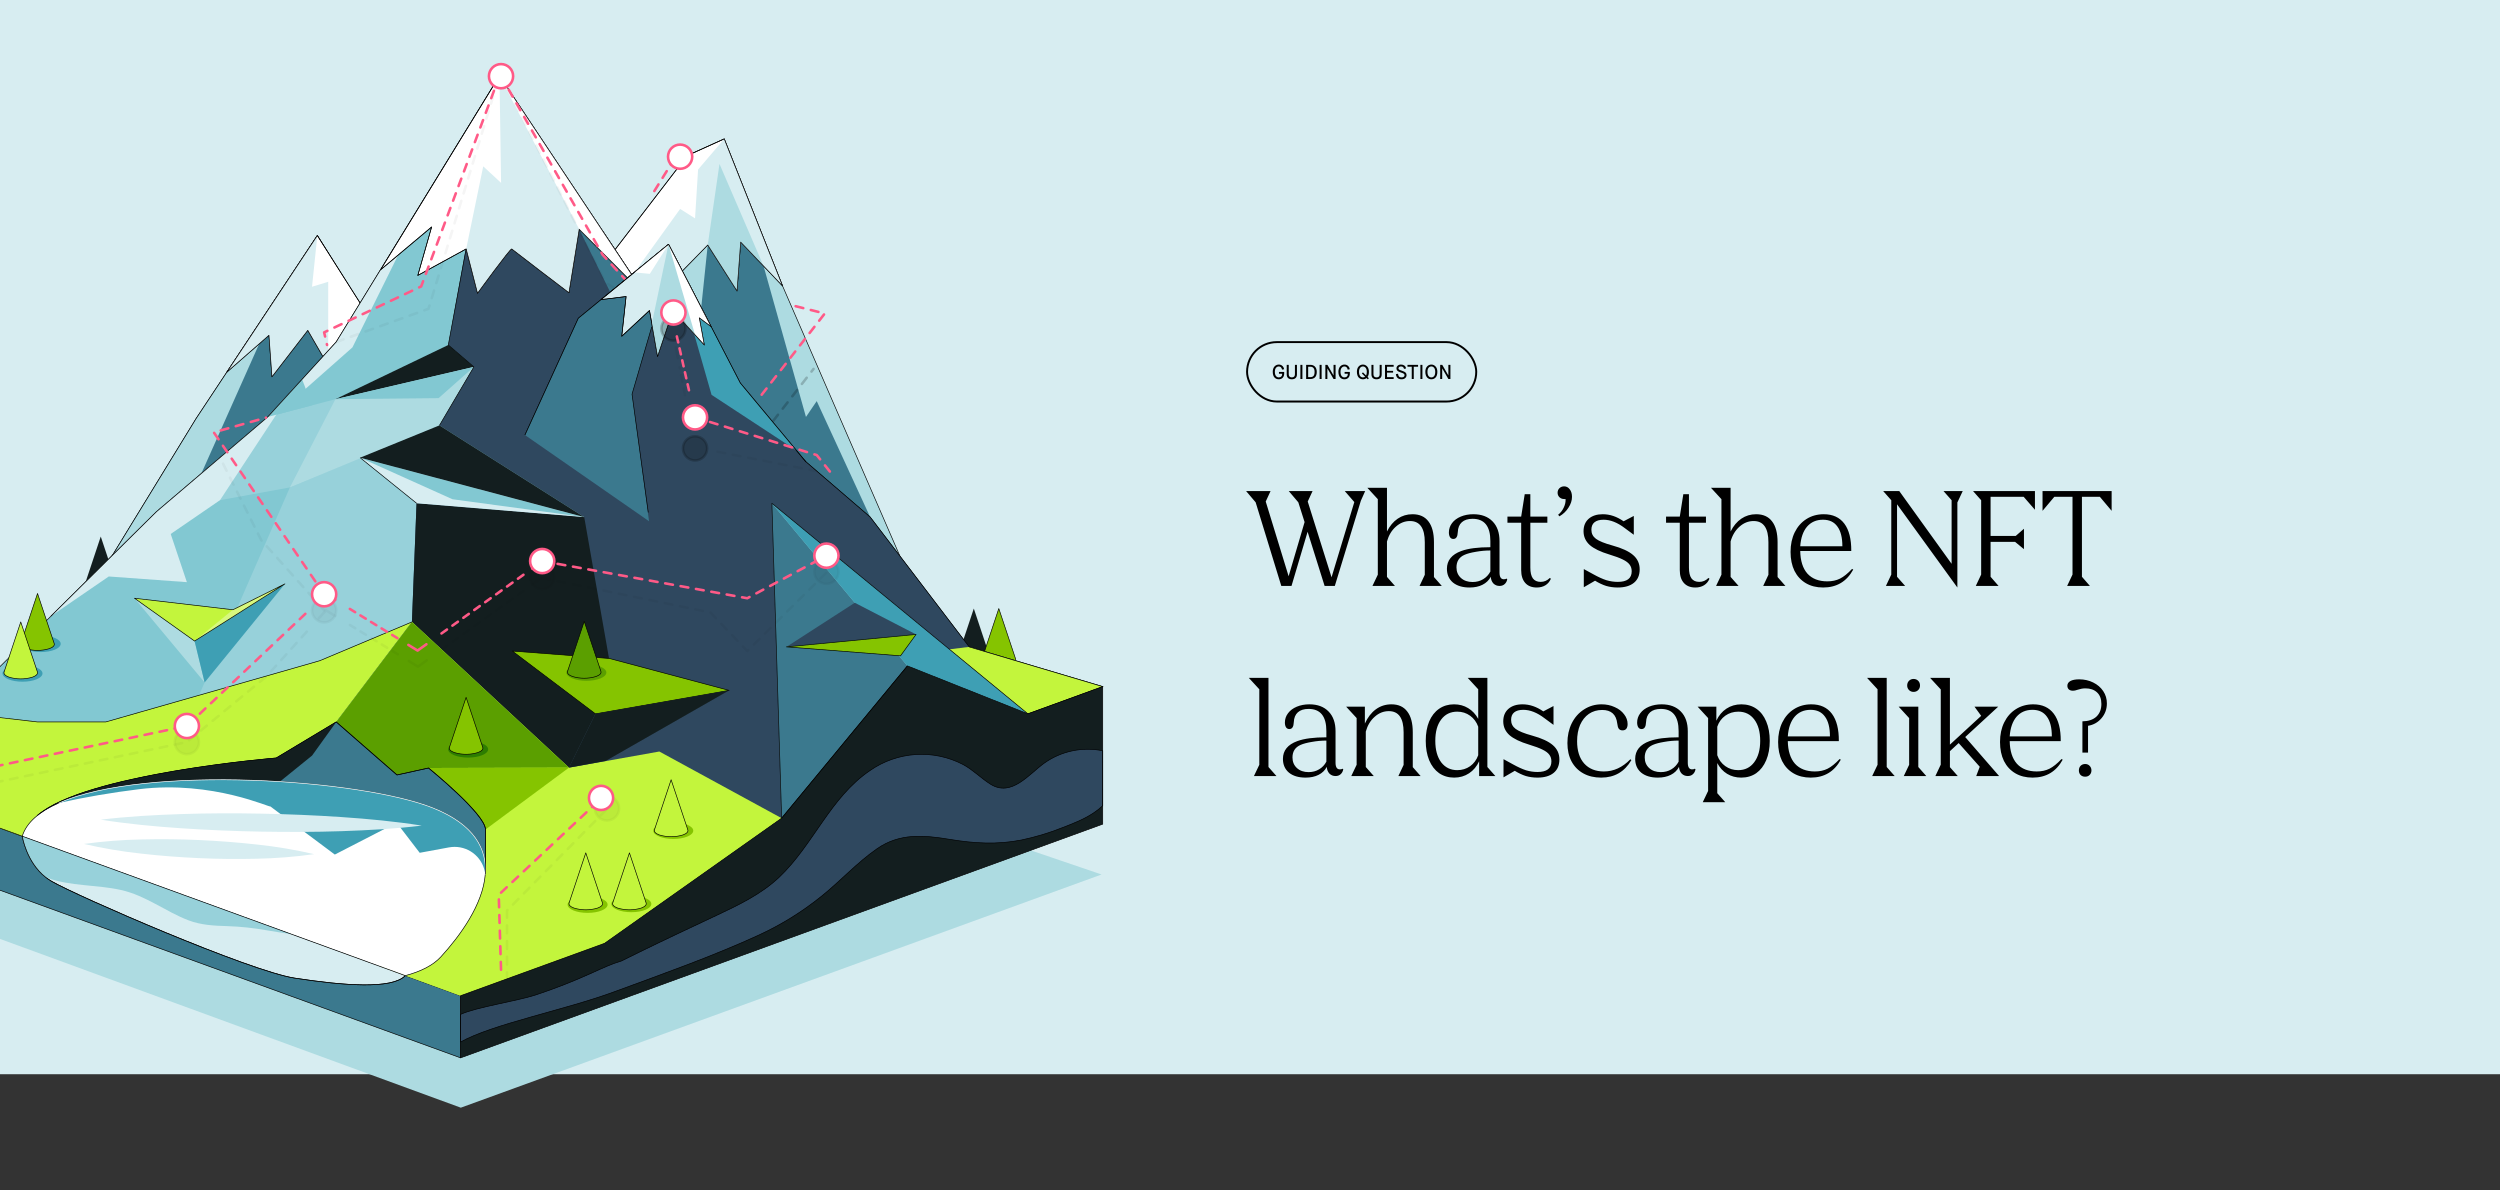
<svg width="3840" height="1828" viewBox="0 0 3840 1828" fill="none" xmlns="http://www.w3.org/2000/svg">
<rect x="0" y="0" width="3840" height="1828" fill="#333333" stroke="none"/>
<g clip-path="url(#clip0_328_33309)">
<path d="M3840 0H0V1650H3840V0Z" fill="#D7EDF1"/>
<path d="M1382.23 854.123L964.629 501.234L951.902 491.108L925.619 470.248L933.2 458.102L1055.51 239.093L1112.45 213.363L1202.01 439.206L1382.23 854.123Z" fill="#ADDBE1" stroke="black" stroke-linejoin="round"/>
<path d="M1172.85 408.662L1237.95 640.426L1254.49 616.107L1336.58 794.252L1200.6 755.381L1069.24 547.604L1087.08 376.32L1119.92 343.756L1172.85 408.662Z" fill="#3B798E"/>
<path opacity="0.2" d="M1172.85 665.519L1249.6 566.694" stroke="black" stroke-width="4" stroke-linecap="round" stroke-linejoin="round" stroke-dasharray="12 12"/>
<path d="M1202.01 439.206L1137.68 371.81L1132.07 446.952L1087.08 376.319L1025.11 439.538L964.629 501.234L960.202 505.772L951.902 491.108L887.328 458.102L1055.51 239.093L1112.42 213.363L1202.01 439.206Z" fill="white" stroke="black" stroke-linejoin="round"/>
<path d="M1202.01 439.206L1137.68 371.81L1132.07 446.953L1087.08 376.32L1025.11 439.538L974.561 418.373L1044.67 320.931L1067.6 335.428L1072.25 260.368L1112.42 213.363L1202.01 439.206Z" fill="#D7EDF1"/>
<path d="M1105.12 251.764L1087.08 376.32L1132.07 446.953L1137.68 371.81L1172.85 408.662L1105.12 251.764Z" fill="#ADDBE1"/>
<path d="M1202.01 439.206L1137.68 371.81L1132.07 446.952L1087.08 376.319L1025.11 439.538L964.629 501.234L960.202 505.772L951.902 491.108L887.328 458.102L1055.51 239.093L1112.42 213.363L1202.01 439.206Z" stroke="black" stroke-linejoin="round"/>
<path d="M168.465 859.905L301.293 642.805L487.407 361.794L647.126 618.098L367.582 859.905H168.465Z" fill="#3B798E" stroke="black" stroke-linejoin="round"/>
<path d="M411.296 498.578L287.045 777.154L168.465 859.905L301.293 642.804L379.092 525.359L411.296 498.578Z" fill="#ADDBE1"/>
<path d="M168.465 859.905L301.293 642.805L487.407 361.794L647.126 618.098L367.582 859.905H168.465Z" stroke="black" stroke-linejoin="round"/>
<path d="M566.34 507.376L504.117 542.956L496.011 547.604L472.771 507.376L417.714 578.756L413.122 514.985L348.52 571.508L487.434 361.794L553.115 465.378L566.34 507.376Z" fill="white" stroke="black" stroke-linejoin="round"/>
<path d="M504.117 432.815V542.956L496.011 547.604L472.771 507.376L417.714 578.756L413.122 514.985L348.52 571.508L487.434 361.794L479.273 440.423L504.117 432.815Z" fill="#D7EDF1"/>
<path d="M566.34 507.376L504.117 542.956L496.011 547.604L472.771 507.376L417.714 578.756L413.122 514.985L348.52 571.508L487.434 361.794L553.115 465.378L566.34 507.376Z" stroke="black" stroke-linejoin="round"/>
<path d="M707.799 1701.41L-277.328 1340.59L706.859 1007.59L1691.96 1343.21L707.799 1701.41Z" fill="#ADDBE1"/>
<path d="M1521.37 1011.55L1495.77 934.716L1470.21 1011.46C1469.1 1014.23 1471.54 1017.27 1477.51 1019.46C1489.42 1023.14 1502.16 1023.14 1514.06 1019.46C1520.01 1017.3 1522.44 1014.34 1521.37 1011.55Z" fill="#131E1F"/>
<path d="M180.39 900.962L154.77 824.132L129.206 900.879C128.099 903.646 130.534 906.689 136.51 908.875C148.415 912.554 161.153 912.554 173.058 908.875C179.034 906.8 181.469 903.757 180.39 900.962Z" fill="#131E1F"/>
<path d="M1559.77 1011.55L1534.17 934.716L1508.58 1011.46C1507.48 1014.23 1509.91 1017.27 1515.91 1019.46C1527.81 1023.14 1540.54 1023.14 1552.43 1019.46C1558.3 1017.3 1560.73 1014.34 1559.77 1011.55Z" fill="#85C400" stroke="black" stroke-linejoin="round"/>
<path d="M707.412 1571.46L-279.873 1212.1L706.499 853.099L1693.78 1212.46L707.412 1571.46Z" fill="white" stroke="black" stroke-linejoin="round"/>
<path d="M707.412 1529.44L-279.873 1170.1L706.499 811.101L1693.78 1170.44L707.412 1529.44Z" fill="#82C8D2" stroke="black" stroke-linejoin="round"/>
<path d="M-279.873 1170.1V1265.53L707.412 1624.86V1529.44L-279.873 1170.1Z" fill="#3B798E" stroke="black" stroke-linejoin="round"/>
<path d="M-70.907 1094.05L-50.267 1073.63L78.383 946.28L78.493 946.17L240.288 786.007L411.296 640.425L516.346 525.332L591.987 401.994L767.089 116.501L1059.44 555.931L1336.58 794.252L1488.61 993.618L1693.78 1054.62L1578.86 1096.45" fill="#82C8D2"/>
<path d="M-70.907 1094.05L-50.267 1073.63L78.383 946.28L78.493 946.17L240.288 786.007L411.296 640.425L516.346 525.332L591.987 401.994L767.089 116.501L1059.44 555.931L1336.58 794.252L1488.61 993.618L1693.78 1054.62L1578.86 1096.45" stroke="black" stroke-miterlimit="10"/>
<path d="M206.535 918.89L314.324 1048.23L298.858 984.654L206.535 918.89Z" fill="#ADDBE1"/>
<path d="M1185.6 773.004L1393.79 1022.83L1200.6 1256.73L1185.6 773.004Z" fill="#3B798E"/>
<path d="M1578.86 1096.45L1185.6 773.004L1393.79 1022.83L1578.86 1096.45Z" fill="#3E9FB4"/>
<path d="M445.298 748.63L305.72 1067.9L491.086 1014.87L632.74 955.3L639.85 773.004L553.115 703.007L445.298 748.63Z" fill="#97D1DA"/>
<path d="M632.74 955.327L516.457 1108.9L484.059 1170.1L163.292 1251.61L34.199 1284.42L-279.873 1170.1L-70.907 1094.05L-33.916 1098.34L57.633 1108.9H162.406L491.086 1014.87L632.74 955.327Z" fill="#C3F53C"/>
<path d="M424.244 1164.29L163.292 1251.61L34.199 1284.42L-279.873 1170.1L-70.907 1094.05L-33.916 1098.34L57.633 1108.9H162.406L424.244 1164.29Z" fill="#C3F53C"/>
<path d="M-70.907 1094.05L-279.873 1170.1L34.171 1284.42" fill="#C3F53C"/>
<path d="M-70.907 1094.05L-279.873 1170.1L34.171 1284.42" stroke="black" stroke-linecap="round" stroke-linejoin="round"/>
<path d="M515.24 613.146L727.858 563.54L674.959 653.401L445.298 748.63L240.288 786.007L411.296 640.425L515.24 613.146Z" fill="#97D1DA"/>
<path d="M622.558 369.596L541.301 533.632L424.244 637.022L337.951 768.218L262.2 820.176L287.045 894.184L167.054 885.469L78.383 946.28L78.493 946.17L240.288 786.007L411.296 640.425L516.346 525.332L591.987 401.994L622.558 369.596Z" fill="#D7EDF1"/>
<path d="M515.239 613.146L445.298 748.63L674.959 653.401L727.858 563.54L515.239 613.146Z" fill="#ADDBE1"/>
<path d="M722.352 343.756L688.598 529.87L727.857 563.54L674.959 653.401L897.371 794.252L639.85 773.004L632.739 955.3L516.457 1108.91L584.323 1484.65L707.412 1529.44L928.634 1448.93L1200.6 1256.73L1185.6 773.004L1578.86 1096.46L1693.78 1054.62L1488.58 993.618L1336.58 794.252L1059.47 555.932L925.591 354.712L722.352 343.756Z" fill="#2F485F"/>
<path d="M965.072 505.053L889.68 352.167L992.6 455.446L1059.47 555.932L965.072 505.053Z" fill="#3B798E"/>
<path d="M1488.58 993.618L1458.37 997.353L1578.86 1096.46L1693.78 1054.62L1488.58 993.618Z" fill="#C3F53C"/>
<path d="M897.371 794.252L940.974 1042.81L873.91 1179.1L632.74 955.3L639.85 773.004L897.371 794.252Z" fill="#131E1F"/>
<path d="M632.74 955.3L873.91 1179.1L1012.71 1154.33L1200.6 1256.73L928.635 1448.93L707.412 1529.44L413.122 1420.98L516.457 1108.91L632.74 955.3Z" fill="#C3F53C"/>
<path d="M928.635 1448.93L725.257 1353.73L584.323 1484.65L707.412 1529.44L928.635 1448.93Z" fill="#C3F53C"/>
<path d="M873.91 1179.1L658.137 1179.65L609.721 1190.3L516.457 1108.91L632.739 955.3L873.91 1179.1Z" fill="#5B9F00"/>
<path d="M873.91 1179.1L745.647 1274.16L658.138 1179.65L873.91 1179.1Z" fill="#85C400"/>
<path d="M925.591 354.712L1059.47 555.932L1336.58 794.252L1488.58 993.618L1693.78 1054.62L1578.86 1096.46" stroke="black" stroke-linejoin="round"/>
<path d="M1693.78 1054.62V1265.86L707.412 1624.86V1529.44L928.635 1448.93L1200.6 1256.73L1393.79 1022.83L1578.86 1096.45L1693.78 1054.62Z" fill="#131E1F"/>
<path d="M745.647 1274.16V1330.87L57.633 1252.44C60.646 1249.82 63.825 1247.4 67.15 1245.19C153.774 1186.34 424.244 1164.29 424.244 1164.29L516.457 1108.96L557.293 1144.6L609.859 1190.36L658.276 1179.7C658.276 1179.7 745.647 1250.53 745.647 1274.16Z" fill="#3B798E" stroke="black" stroke-linejoin="round"/>
<path d="M479.328 1160.59L386.091 1236.03L67.15 1245.19C153.774 1186.34 424.244 1164.29 424.244 1164.29L516.457 1108.96L479.328 1160.59Z" fill="#131E1F"/>
<path d="M34.171 1284.39C40.756 1263.17 60.704 1246.46 89.809 1233.6C224.795 1173.92 556.739 1197.19 665.884 1241.35C729.047 1266.88 748.276 1304.23 745.371 1342.97C741.857 1389.09 706.914 1437.2 677.145 1469.76C665.359 1482.65 646.296 1492.31 622.586 1498.56" fill="white"/>
<path d="M34.171 1284.39C40.756 1263.17 60.704 1246.46 89.809 1233.6C224.795 1173.92 556.739 1197.19 665.884 1241.35C729.047 1266.88 748.276 1304.23 745.371 1342.97C741.857 1389.09 706.914 1437.2 677.145 1469.76C665.359 1482.65 646.296 1492.31 622.586 1498.56" stroke="black" stroke-linejoin="round"/>
<path d="M1578.86 1096.45L1185.6 773.004L1200.6 1256.73" stroke="black" stroke-linejoin="round"/>
<path d="M-70.907 1094.05L57.633 1108.91H162.406L491.086 1014.87L632.74 955.3" stroke="black" stroke-linejoin="round"/>
<path d="M62.53 1001.59C79.49 1001.59 93.24 995.901 93.24 988.887C93.24 981.874 79.49 976.188 62.53 976.188C45.569 976.188 31.82 981.874 31.82 988.887C31.82 995.901 45.569 1001.59 62.53 1001.59Z" fill="#3E9FB4"/>
<path d="M34.559 1047.1C51.519 1047.1 65.269 1041.41 65.269 1034.4C65.269 1027.39 51.519 1021.7 34.559 1021.7C17.598 1021.7 3.849 1027.39 3.849 1034.4C3.849 1041.41 17.598 1047.1 34.559 1047.1Z" fill="#3E9FB4"/>
<path d="M83.224 988.361L57.633 911.559L32.069 988.278C30.934 991.045 33.369 994.116 39.373 996.302C51.277 999.981 64.016 999.981 75.92 996.302C81.869 994.144 84.276 991.183 83.224 988.361Z" fill="#85C400" stroke="black" stroke-linejoin="round"/>
<path d="M57.467 1032.1L31.875 955.3L6.311 1032.05C5.204 1034.81 7.639 1037.86 13.615 1040.04C25.52 1043.72 38.258 1043.72 50.163 1040.04C56.028 1037.88 58.463 1034.92 57.467 1032.1Z" fill="#C3F53C" stroke="black" stroke-linejoin="round"/>
<path d="M1034.13 1288.63C1051.09 1288.63 1064.84 1282.94 1064.84 1275.93C1064.84 1268.92 1051.09 1263.23 1034.13 1263.23C1017.17 1263.23 1003.42 1268.92 1003.42 1275.93C1003.42 1282.94 1017.17 1288.63 1034.13 1288.63Z" fill="#85C400"/>
<path d="M969.72 1401.15C986.68 1401.15 1000.43 1395.46 1000.43 1388.45C1000.43 1381.44 986.68 1375.75 969.72 1375.75C952.759 1375.75 939.01 1381.44 939.01 1388.45C939.01 1395.46 952.759 1401.15 969.72 1401.15Z" fill="#85C400"/>
<path d="M902.545 1402.2C919.506 1402.2 933.255 1396.51 933.255 1389.5C933.255 1382.49 919.506 1376.8 902.545 1376.8C885.584 1376.8 871.835 1382.49 871.835 1389.5C871.835 1396.51 885.584 1402.2 902.545 1402.2Z" fill="#85C400"/>
<path d="M1056.45 1274.49L1030.84 1197.69L1005.27 1274.43C1004.16 1277.2 1006.6 1280.24 1012.58 1282.43C1024.48 1286.11 1037.22 1286.11 1049.12 1282.43C1055.1 1280.3 1057.53 1277.31 1056.45 1274.49Z" fill="#C3F53C" stroke="black" stroke-linejoin="round"/>
<path d="M719.087 1163.63C736.048 1163.63 749.797 1157.94 749.797 1150.93C749.797 1143.92 736.048 1138.23 719.087 1138.23C702.127 1138.23 688.377 1143.92 688.377 1150.93C688.377 1157.94 702.127 1163.63 719.087 1163.63Z" fill="#2D7D00"/>
<path d="M741.525 1147.92L715.933 1071.11L690.37 1147.83C689.235 1150.6 691.67 1153.67 697.674 1155.86C709.571 1159.52 722.296 1159.52 734.193 1155.86C740.142 1153.7 742.576 1150.74 741.525 1147.92Z" fill="#85C400" stroke="black" stroke-linejoin="round"/>
<path d="M925.343 1386.79L899.751 1309.99L874.187 1386.73C873.053 1389.5 875.487 1392.54 881.491 1394.73C893.396 1398.41 906.134 1398.41 918.039 1394.73C923.987 1392.57 926.422 1389.61 925.343 1386.79Z" fill="#C3F53C" stroke="black" stroke-linejoin="round"/>
<path d="M992.406 1386.79L966.815 1309.99L941.223 1386.73C940.116 1389.5 942.551 1392.54 948.555 1394.73C960.45 1398.41 973.18 1398.41 985.075 1394.73C991.023 1392.57 993.458 1389.61 992.406 1386.79Z" fill="#C3F53C" stroke="black" stroke-linejoin="round"/>
<path d="M727.858 563.54L515.239 613.146L688.599 529.869L727.858 563.54Z" fill="#131E1F"/>
<path d="M1200.6 1256.73L1393.79 1022.83" stroke="black" stroke-linejoin="round"/>
<path d="M992.6 455.446L889.68 352.166L873.91 449.636C873.91 449.636 787.867 384.149 786.041 382.378C784.215 380.608 733.474 450.438 733.474 450.438L716.044 382.378L641.731 423.048L662.979 348.625L584.434 414.527L767.2 116.501L992.6 455.446Z" fill="white" stroke="black" stroke-linejoin="round"/>
<path d="M992.6 455.446L889.68 352.166L873.91 449.636C873.91 449.636 787.867 384.149 786.041 382.378C784.215 380.608 733.474 450.438 733.474 450.438L716.044 382.378L742.244 255.499L769.662 280.897L767.2 116.501L992.6 455.446Z" fill="#D7EDF1"/>
<path d="M889.68 352.166L767.089 116.501L992.6 455.446L889.68 352.166Z" fill="white"/>
<path d="M992.6 455.446L889.68 352.166L873.91 449.636C873.91 449.636 787.867 384.149 786.041 382.378C784.215 380.608 733.474 450.438 733.474 450.438L716.044 382.378L641.731 423.048L662.979 348.625L584.434 414.527L767.2 116.501L992.6 455.446Z" stroke="black" stroke-linejoin="round"/>
<path d="M1693.78 1153.17C1678.32 1150.02 1662.38 1150.07 1646.94 1153.33C1631.5 1156.59 1616.9 1162.99 1604.03 1172.12C1580.13 1189.39 1553.62 1224.69 1521.5 1204.55C1506.62 1195.25 1494.67 1182.42 1478.98 1174.12C1456.62 1162.56 1431.53 1157.32 1406.41 1158.97C1381.29 1160.62 1357.1 1169.09 1336.44 1183.47C1275.13 1224.97 1249.24 1297.81 1196.61 1347.61C1168.95 1373.7 1134.31 1390.16 1100.33 1406.18C1060.55 1424.89 1020.76 1443.53 981.201 1462.9C972.293 1467.22 963.421 1471.6 954.586 1476.04C939.452 1480.44 924.761 1487.41 910.319 1493.89C881.648 1506.99 852.277 1518.51 822.339 1528.39C792.432 1538.02 731.814 1546.9 707.384 1558.1V1600.57C756.437 1572.9 868.266 1551.3 944.266 1523.1C1018.66 1495.66 1094.5 1468.96 1166.6 1435.81C1200.38 1420.16 1232.13 1400.45 1261.16 1377.13C1290.51 1353.73 1316.36 1324.98 1347.18 1303.62C1382.15 1279.39 1419.11 1282.71 1459.09 1289.32C1496.19 1295.46 1531.77 1297.62 1568.87 1290.26C1590.23 1285.81 1611.16 1279.52 1631.42 1271.45C1647.8 1265.11 1664.79 1258.64 1679.48 1248.84C1684.58 1245.51 1689.37 1241.72 1693.78 1237.53V1153.17Z" fill="#2F485F" stroke="black" stroke-linejoin="round"/>
<path d="M1693.78 1054.62V1265.86L707.412 1624.86V1529.44L928.635 1448.93L1200.6 1256.73L1393.79 1022.83L1578.86 1096.45L1693.78 1054.62Z" stroke="black" stroke-linejoin="round"/>
<path d="M464.028 582.63L411.296 640.425L479.3 622.58L464.028 582.63Z" fill="#82C8D2"/>
<path d="M411.296 640.425L464.029 582.629L516.346 525.332L584.323 414.527" stroke="black" stroke-linejoin="round"/>
<path d="M553.115 703.007L639.85 773.004L897.371 794.252L553.115 703.007Z" fill="#D7EDF1"/>
<path d="M553.115 703.007L694.962 766.834L897.371 794.252L553.115 703.007Z" fill="#82C8D2"/>
<path d="M553.115 703.007L674.959 653.401L897.371 794.252L553.115 703.007Z" fill="#131E1F"/>
<path d="M411.296 640.425L240.288 786.007L78.383 946.28" stroke="black" stroke-miterlimit="10"/>
<path d="M745.371 1342.97C744.091 1331.38 738.586 1320.68 729.909 1312.9C721.231 1305.12 709.991 1300.81 698.337 1300.8C695.405 1300.81 692.479 1301.08 689.595 1301.6L644.664 1309.9L609.251 1263.7L514.271 1312.61L415.058 1238.52C417.244 1241.93 327.189 1198.27 213.783 1212.18C172.505 1217.25 129.953 1224.44 89.809 1233.49C224.795 1173.81 556.739 1197.08 665.884 1241.23C729.047 1266.88 748.276 1304.23 745.371 1342.97Z" fill="#3E9FB4"/>
<path d="M647.79 1268.13C606.705 1273.08 565.62 1275.29 524.508 1276.68C483.395 1278.06 442.282 1278.14 401.17 1277.39C360.057 1276.65 318.972 1274.96 277.915 1272.19C236.857 1269.43 195.772 1265.55 154.798 1259.02C195.994 1254.02 237.106 1251.8 278.219 1250.42C319.332 1249.04 360.361 1248.95 401.419 1249.76C442.476 1250.56 483.533 1252.22 524.591 1255.01C565.648 1257.81 606.705 1261.62 647.79 1268.13Z" fill="#D7EDF1"/>
<path d="M128.957 1296.29C158.415 1292.22 188.09 1289.91 217.823 1289.37C247.334 1288.66 276.845 1288.97 306.356 1290.32C335.867 1291.66 365.286 1293.95 394.613 1297.18C424.186 1300.31 453.54 1305.26 482.51 1311.98C453.048 1316.12 423.363 1318.48 393.617 1319.03C364.105 1319.75 334.594 1319.43 305.083 1318.07C275.618 1316.74 246.209 1314.5 216.827 1311.15C187.264 1307.98 157.92 1303.01 128.957 1296.29Z" fill="#D7EDF1"/>
<path d="M89.809 1233.6C224.795 1173.92 556.739 1197.19 665.884 1241.35C729.047 1266.88 748.276 1304.23 745.371 1342.97" stroke="white" stroke-miterlimit="10"/>
<path d="M745.647 1342.33V1274.16C745.647 1250.53 658.138 1179.65 658.138 1179.65L609.721 1190.3L516.457 1108.91L424.244 1164.24C424.244 1164.24 131.641 1188.11 57.633 1252.36" stroke="black" stroke-linejoin="round"/>
<path d="M515.239 613.146L673.658 611.541L727.858 563.54L515.239 613.146Z" fill="#82C8D2"/>
<path d="M437.662 896.812L357.705 936.597L206.535 918.89L298.858 984.654L437.662 896.812Z" fill="#C3F53C"/>
<path d="M1119.92 1060.41L935.994 1011.41L786.871 1000.01L914.58 1096.45L1119.92 1060.41Z" fill="#85C400" stroke="black" stroke-linejoin="round"/>
<path d="M1119.92 1060.41L930.46 1168.72L873.91 1179.1L914.58 1096.45L1119.92 1060.41Z" fill="#131E1F"/>
<path d="M900.664 1045.71C917.624 1045.71 931.373 1040.03 931.373 1033.02C931.373 1026 917.624 1020.32 900.664 1020.32C883.703 1020.32 869.954 1026 869.954 1033.02C869.954 1040.03 883.703 1045.71 900.664 1045.71Z" fill="#5B9F00"/>
<path d="M922.963 1031.13L897.371 954.331L871.808 1031.05C870.673 1033.82 873.108 1036.89 879.111 1039.07C891.02 1042.73 903.75 1042.73 915.659 1039.07C921.607 1036.83 924.042 1034.07 922.963 1031.13Z" fill="#5B9F00" stroke="black" stroke-linejoin="round"/>
<path d="M437.662 896.812L314.324 1048.23L298.858 984.654L437.662 896.812Z" fill="#3E9FB4"/>
<path d="M1207.93 993.618L1312.95 925.835L1407.07 974.473L1207.93 993.618Z" fill="#2F485F"/>
<path d="M1407.07 974.473L1383.2 1007.37L1207.93 993.618L1407.07 974.473Z" fill="#85C400" stroke="black" stroke-linejoin="round"/>
<path d="M437.662 896.812L298.858 984.654L357.705 936.597L437.662 896.812Z" fill="#D7F87E"/>
<path d="M622.558 1498.56C602.334 1519.76 528.215 1513.97 452.602 1502.35C383.048 1491.65 117.116 1375.75 79.323 1353.73C76.139 1351.88 73.088 1349.81 70.193 1347.53C40.286 1323.9 34.227 1284.42 34.227 1284.42" fill="#D7EDF1"/>
<path d="M622.558 1498.56C602.334 1519.76 528.215 1513.97 452.602 1502.35C383.048 1491.65 117.116 1375.75 79.323 1353.73C76.139 1351.88 73.088 1349.81 70.193 1347.53C40.286 1323.9 34.227 1284.42 34.227 1284.42" stroke="black" stroke-linejoin="round"/>
<path d="M447.843 1434.98C435.421 1433.1 422.943 1431.25 410.576 1429.09C390.29 1425.42 369.762 1423.22 349.156 1422.53C328.821 1421.98 308.68 1420.93 289.452 1413.6C253.485 1399.76 223.937 1375.5 185.674 1367.01C148.628 1358.71 108.567 1361.47 72.711 1348.47L70.193 1347.53C40.286 1323.9 34.227 1284.42 34.227 1284.42L447.843 1434.98Z" fill="#97D1DA"/>
<path d="M622.558 1498.56C602.334 1519.76 528.215 1513.97 452.602 1502.35C383.048 1491.65 117.116 1375.75 79.323 1353.73C76.139 1351.88 73.088 1349.81 70.193 1347.53C40.286 1323.9 34.227 1284.42 34.227 1284.42L622.558 1498.56Z" stroke="black" stroke-linejoin="round"/>
<path d="M806.32 668.23L888.297 488.84L1026.82 375.24L1137.08 588.329L1237.95 709.453" fill="#2F485F"/>
<path d="M806.32 668.23L888.297 488.84L1026.82 375.24L1137.08 588.329L1237.95 709.454" stroke="black" stroke-linejoin="round"/>
<path d="M1026.82 375.24L1092.95 606.478L1223.59 692.189L1137.08 588.329L1026.82 375.24Z" fill="#3E9FB4"/>
<path d="M1026.82 375.24L1001.15 501.815L970.799 605.454L996.916 800.615L806.32 668.23L888.297 488.84L1026.82 375.24Z" fill="#3B798E"/>
<path d="M806.32 668.23L888.297 488.84L1026.82 375.24L1137.08 588.329L1237.95 709.454" stroke="black" stroke-linejoin="round"/>
<g opacity="0.2">
<path opacity="0.2" d="M832.825 887.793L1091.15 940.719L1147.81 1000.01L1269.38 879.521" stroke="black" stroke-width="4" stroke-linecap="round" stroke-linejoin="round" stroke-dasharray="12 12"/>
<path opacity="0.2" d="M1269.38 896.812C1279.65 896.812 1287.97 888.488 1287.97 878.22C1287.97 867.952 1279.65 859.628 1269.38 859.628C1259.11 859.628 1250.79 867.952 1250.79 878.22C1250.79 888.488 1259.11 896.812 1269.38 896.812Z" fill="black" stroke="black" stroke-width="4" stroke-linecap="round" stroke-linejoin="round"/>
<path opacity="0.2" d="M-76.606 1216.47L287.045 1139.84L409.082 1039.1L478.747 961.856" stroke="black" stroke-width="4" stroke-linecap="round" stroke-linejoin="round" stroke-dasharray="11.75 11.75"/>
<path opacity="0.2" d="M489.62 949.794L500.742 937.482L514.908 946.142" stroke="black" stroke-width="4" stroke-linecap="round" stroke-linejoin="round"/>
<path opacity="0.2" d="M537.483 959.975L616.583 1008.39" stroke="black" stroke-width="4" stroke-linecap="round" stroke-linejoin="round" stroke-dasharray="9.58 9.58"/>
<path opacity="0.2" d="M627.87 1015.31L642.036 1024L655.509 1014.28" stroke="black" stroke-width="4" stroke-linecap="round" stroke-linejoin="round"/>
<path opacity="0.2" d="M678.639 997.685L805.85 906.274" stroke="black" stroke-width="4" stroke-linecap="round" stroke-linejoin="round" stroke-dasharray="10.29 10.29"/>
<path opacity="0.2" d="M817.415 897.974L830.916 888.291" stroke="black" stroke-width="4" stroke-linecap="round" stroke-linejoin="round"/>
<path opacity="0.2" d="M778.737 1505.53V1398.6L932.37 1242.67" stroke="black" stroke-width="4" stroke-linecap="round" stroke-linejoin="round" stroke-dasharray="12 12"/>
<path opacity="0.2" d="M932.37 1260.27C942.638 1260.27 950.962 1251.95 950.962 1241.68C950.962 1231.41 942.638 1223.09 932.37 1223.09C922.101 1223.09 913.778 1231.41 913.778 1241.68C913.778 1251.95 922.101 1260.27 932.37 1260.27Z" fill="black" stroke="black" stroke-width="4" stroke-linecap="round" stroke-linejoin="round"/>
<path opacity="0.2" d="M832.825 905.057C843.093 905.057 851.417 896.733 851.417 886.465C851.417 876.197 843.093 867.873 832.825 867.873C822.557 867.873 814.233 876.197 814.233 886.465C814.233 896.733 822.557 905.057 832.825 905.057Z" fill="black" stroke="black" stroke-width="4" stroke-linecap="round" stroke-linejoin="round"/>
<path opacity="0.2" d="M287.045 1158.43C297.313 1158.43 305.637 1150.1 305.637 1139.84C305.637 1129.57 297.313 1121.24 287.045 1121.24C276.777 1121.24 268.453 1129.57 268.453 1139.84C268.453 1150.1 276.777 1158.43 287.045 1158.43Z" fill="black" stroke="black" stroke-width="4" stroke-linecap="round" stroke-linejoin="round"/>
<path opacity="0.2" d="M497.864 937.482L401.308 829.693L369.906 766.834L337.951 702.896" stroke="black" stroke-width="4" stroke-linecap="round" stroke-linejoin="round" stroke-dasharray="12 12"/>
<path opacity="0.2" d="M769.579 116.501L930.156 434.308L1010 481.618" stroke="black" stroke-width="4" stroke-linecap="round" stroke-linejoin="round" stroke-dasharray="12 12"/>
<path opacity="0.2" d="M497.864 956.074C508.133 956.074 516.457 947.75 516.457 937.482C516.457 927.214 508.133 918.89 497.864 918.89C487.596 918.89 479.272 927.214 479.272 937.482C479.272 947.75 487.596 956.074 497.864 956.074Z" fill="black" stroke="black" stroke-width="4" stroke-linecap="round" stroke-linejoin="round"/>
<path opacity="0.2" d="M516.346 525.359L658.138 474.37L767.089 116.501" stroke="black" stroke-width="4" stroke-linecap="round" stroke-linejoin="round" stroke-dasharray="12 12"/>
<path opacity="0.2" d="M1101.99 693.822L1254.49 723.674" stroke="black" stroke-width="4" stroke-linecap="round" stroke-linejoin="round" stroke-dasharray="12 12"/>
</g>
<path d="M-76.634 1191.79L287.045 1115.13L476.893 935.352" stroke="#FF5A87" stroke-width="4" stroke-linecap="round" stroke-linejoin="round" stroke-dasharray="11.74 11.74"/>
<path d="M488.679 924.202L500.742 912.776L514.88 921.463" stroke="#FF5A87" stroke-width="4" stroke-linecap="round" stroke-linejoin="round"/>
<path d="M537.373 935.297L616.029 983.658" stroke="#FF5A87" stroke-width="4" stroke-linecap="round" stroke-linejoin="round" stroke-dasharray="9.54 9.54"/>
<path d="M627.289 990.575L641.427 999.262L654.928 989.606" stroke="#FF5A87" stroke-width="4" stroke-linecap="round" stroke-linejoin="round"/>
<path d="M678.141 972.979L805.794 881.568" stroke="#FF5A87" stroke-width="4" stroke-linecap="round" stroke-linejoin="round" stroke-dasharray="10.32 10.32"/>
<path d="M817.415 873.268L830.916 863.585" stroke="#FF5A87" stroke-width="4" stroke-linecap="round" stroke-linejoin="round"/>
<path d="M287.045 1133.75C297.313 1133.75 305.637 1125.43 305.637 1115.16C305.637 1104.89 297.313 1096.57 287.045 1096.57C276.777 1096.57 268.453 1104.89 268.453 1115.16C268.453 1125.43 276.777 1133.75 287.045 1133.75Z" fill="white" stroke="#FF5A87" stroke-width="4" stroke-linecap="round" stroke-linejoin="round"/>
<path d="M497.865 912.776L328.379 664.136L408.502 641.532" stroke="#FF5A87" stroke-width="4" stroke-linecap="round" stroke-linejoin="round" stroke-dasharray="12 12"/>
<path d="M769.579 117.027L925.591 391.259L985.711 456.94L1018.27 469.971" stroke="#FF5A87" stroke-width="4" stroke-linecap="round" stroke-linejoin="round" stroke-dasharray="12 12"/>
<path d="M497.864 931.368C508.133 931.368 516.457 923.044 516.457 912.776C516.457 902.508 508.133 894.184 497.864 894.184C487.596 894.184 479.272 902.508 479.272 912.776C479.272 923.044 487.596 931.368 497.864 931.368Z" fill="white" stroke="#FF5A87" stroke-width="4" stroke-linecap="round" stroke-linejoin="round"/>
<path d="M767.089 117.027L646.933 439.98L497.865 510.53L502.347 529.869" stroke="#FF5A87" stroke-width="4" stroke-linecap="round" stroke-linejoin="round" stroke-dasharray="12 12"/>
<path d="M769.579 135.62C779.847 135.62 788.171 127.296 788.171 117.028C788.171 106.759 779.847 98.436 769.579 98.436C759.311 98.436 750.987 106.759 750.987 117.028C750.987 127.296 759.311 135.62 769.579 135.62Z" fill="white" stroke="#FF5A87" stroke-width="4" stroke-linecap="round" stroke-linejoin="round"/>
<path d="M832.825 861.786L1147.81 918.89L1269.38 853.514" stroke="#FF5A87" stroke-width="4" stroke-linecap="round" stroke-linejoin="round" stroke-dasharray="12 12"/>
<path d="M1269.38 872.106C1279.65 872.106 1287.97 863.782 1287.97 853.514C1287.97 843.246 1279.65 834.922 1269.38 834.922C1259.11 834.922 1250.79 843.246 1250.79 853.514C1250.79 863.782 1259.11 872.106 1269.38 872.106Z" fill="white" stroke="#FF5A87" stroke-width="4" stroke-linecap="round" stroke-linejoin="round"/>
<path d="M832.825 880.378C843.093 880.378 851.417 872.054 851.417 861.786C851.417 851.518 843.093 843.194 832.825 843.194C822.557 843.194 814.233 851.518 814.233 861.786C814.233 872.054 822.557 880.378 832.825 880.378Z" fill="white" stroke="#FF5A87" stroke-width="4" stroke-linecap="round" stroke-linejoin="round"/>
<path d="M1067.6 641.062L1254.49 698.996L1280.08 731.034" stroke="#FF5A87" stroke-width="4" stroke-linecap="round" stroke-linejoin="round" stroke-dasharray="12 12"/>
<path d="M1074.08 488.093L1081.8 529.869L1067.6 514.293L1033.57 476.943L1026.85 497.14L1010 547.604L1001.15 497.223L997.608 476.943L955.001 516.506L961.669 455.474L923.184 460.205L1026.85 375.24L1092.17 501.539L1074.08 488.093Z" fill="#D7EDF1" stroke="black" stroke-linejoin="round"/>
<path d="M1026.85 375.24L998.106 420.641L974.561 418.345L1026.85 375.24Z" fill="white"/>
<path d="M1074.08 488.093L1081.8 529.869L1067.6 514.293L1033.57 476.943L1026.85 497.14V375.24L1092.17 501.539L1074.08 488.093Z" fill="white"/>
<path d="M1067.6 514.293L1033.57 476.943L1010 547.604L1001.15 497.223L1026.85 375.24L1067.6 514.293Z" fill="#ADDBE1"/>
<path d="M1074.08 488.093L1081.8 529.869L1067.6 514.293L1033.57 476.943L1010 547.604L1001.15 497.223L997.608 476.943L955.001 516.506L961.669 455.474L923.184 460.205L1026.85 375.24L1092.17 501.539L1074.08 488.093Z" stroke="black" stroke-linejoin="round"/>
<g opacity="0.2">
<path opacity="0.2" d="M1060.74 651.99L1057.59 635.694" stroke="black" stroke-width="4" stroke-linecap="round" stroke-linejoin="round"/>
<path opacity="0.2" d="M1052.08 607.115L1043.81 564.287" stroke="black" stroke-width="4" stroke-linecap="round" stroke-linejoin="round" stroke-dasharray="10.51 10.51"/>
<path opacity="0.2" d="M1041.04 550.011L1037.92 533.715" stroke="black" stroke-width="4" stroke-linecap="round" stroke-linejoin="round"/>
</g>
<path opacity="0.2" d="M1034.38 523.285C1044.64 523.285 1052.97 514.961 1052.97 504.693C1052.97 494.425 1044.64 486.101 1034.38 486.101C1024.11 486.101 1015.78 494.425 1015.78 504.693C1015.78 514.961 1024.11 523.285 1034.38 523.285Z" fill="black" stroke="black" stroke-width="4" stroke-linecap="round" stroke-linejoin="round"/>
<path opacity="0.2" d="M1067.6 707.268C1077.87 707.268 1086.2 698.944 1086.2 688.676C1086.2 678.408 1077.87 670.084 1067.6 670.084C1057.34 670.084 1049.01 678.408 1049.01 688.676C1049.01 698.944 1057.34 707.268 1067.6 707.268Z" fill="black" stroke="black" stroke-width="4" stroke-linecap="round" stroke-linejoin="round"/>
<path d="M1067.6 641.062L1063.98 624.849" stroke="#FF5A87" stroke-width="4" stroke-linecap="round" stroke-linejoin="round"/>
<path d="M1058.25 599.423L1038.22 510.42" stroke="#FF5A87" stroke-width="4" stroke-linecap="round" stroke-linejoin="round" stroke-dasharray="9.42 9.42"/>
<path d="M1035.34 497.693L1031.72 481.508" stroke="#FF5A87" stroke-width="4" stroke-linecap="round" stroke-linejoin="round"/>
<path d="M1067.6 659.654C1077.87 659.654 1086.2 651.33 1086.2 641.062C1086.2 630.794 1077.87 622.47 1067.6 622.47C1057.34 622.47 1049.01 630.794 1049.01 641.062C1049.01 651.33 1057.34 659.654 1067.6 659.654Z" fill="white" stroke="#FF5A87" stroke-width="4" stroke-linecap="round" stroke-linejoin="round"/>
<path d="M1034.38 498.578C1044.64 498.578 1052.97 490.255 1052.97 479.986C1052.97 469.718 1044.64 461.395 1034.38 461.395C1024.11 461.395 1015.78 469.718 1015.78 479.986C1015.78 490.255 1024.11 498.578 1034.38 498.578Z" fill="white" stroke="#FF5A87" stroke-width="4" stroke-linecap="round" stroke-linejoin="round"/>
<path d="M715.933 382.378L688.599 529.869L727.858 563.54L674.959 653.401" stroke="black" stroke-linejoin="round"/>
<path d="M553.115 703.007L639.85 773.004" stroke="black" stroke-linejoin="round"/>
<path d="M437.662 896.812L357.705 936.597L206.535 918.89L298.858 984.654L437.662 896.812Z" stroke="black" stroke-linejoin="round"/>
<path d="M995.754 787.169L970.799 605.455L1001.15 501.815" stroke="black" stroke-linejoin="round"/>
<path d="M1169.97 606.257L1266.83 481.536L1221.29 470.109" stroke="#FF5A87" stroke-width="4" stroke-linecap="round" stroke-linejoin="round" stroke-dasharray="12 12"/>
<path d="M1005.05 293.485L1037.92 240.669" stroke="#FF5A87" stroke-width="4" stroke-linecap="round" stroke-linejoin="round" stroke-dasharray="12 12"/>
<path d="M1044.67 259.262C1054.94 259.262 1063.26 250.938 1063.26 240.67C1063.26 230.402 1054.94 222.078 1044.67 222.078C1034.4 222.078 1026.08 230.402 1026.08 240.67C1026.08 250.938 1034.4 259.262 1044.67 259.262Z" fill="white" stroke="#FF5A87" stroke-width="4" stroke-linecap="round" stroke-linejoin="round"/>
<path d="M769.579 1489.49L766.038 1374.42L923.212 1226.63" stroke="#FF5A87" stroke-width="4" stroke-linecap="round" stroke-linejoin="round" stroke-dasharray="12 12"/>
<path d="M923.212 1244.2C933.48 1244.2 941.804 1235.87 941.804 1225.6C941.804 1215.34 933.48 1207.01 923.212 1207.01C912.944 1207.01 904.62 1215.34 904.62 1225.6C904.62 1235.87 912.944 1244.2 923.212 1244.2Z" fill="white" stroke="#FF5A87" stroke-width="4" stroke-linecap="round" stroke-linejoin="round"/>
<path d="M1944.15 770.355L1979.33 885.126L2003.85 801.912L1994.2 771.561L1979.53 754.275H2016.11L2008.67 770.355L2045.25 886.734L2080.23 771.159L2065.55 754.275H2096.91L2090.28 769.149L2050.28 900H2034.6L2008.47 816.786L1983.75 900H1968.07L1928.67 771.561L1914 754.275H1951.59L1944.15 770.355ZM2116.32 882.714V766.737L2100.24 749.25H2130.39V816.384C2134.67 807.808 2140.17 801.242 2146.87 796.686C2153.57 792.13 2161.14 789.852 2169.58 789.852C2180.44 789.852 2188.61 793.537 2194.1 800.907C2199.73 808.143 2202.55 818.796 2202.55 832.866V886.332L2214.61 900H2180.44L2188.48 882.915V832.866C2188.48 811.158 2180.9 800.304 2165.76 800.304C2157.72 800.304 2150.49 803.185 2144.05 808.947C2137.62 814.575 2133.07 822.146 2130.39 831.66V886.131L2142.65 900H2108.08L2116.32 882.714ZM2257.25 902.412C2246.53 902.412 2238.02 899.866 2231.72 894.774C2225.55 889.548 2222.47 882.513 2222.47 873.669C2222.47 860.805 2229.84 851.693 2244.58 846.333C2255.17 842.447 2270.04 840.504 2289.2 840.504V831.057C2289.2 808.277 2280.09 796.887 2261.87 796.887C2254.77 796.887 2249.27 798.629 2245.39 802.113C2241.5 805.597 2239.42 810.689 2239.16 817.389C2238.89 824.357 2236.61 827.841 2232.32 827.841C2230.18 827.841 2228.5 826.97 2227.3 825.228C2226.09 823.352 2225.49 820.873 2225.49 817.791C2225.49 812.565 2227.1 807.808 2230.31 803.52C2233.53 799.232 2238.02 795.882 2243.78 793.47C2249.54 791.058 2255.97 789.852 2263.07 789.852C2275.67 789.852 2285.52 793.537 2292.62 800.907C2299.72 808.143 2303.27 818.26 2303.27 831.258V879.498C2303.27 886.332 2305.49 889.749 2309.91 889.749C2311.65 889.749 2313.06 889.414 2314.13 888.744L2315.13 889.548C2314.6 892.764 2313.26 895.31 2311.11 897.186C2309.1 899.062 2306.49 900 2303.27 900C2299.52 900 2296.37 898.727 2293.83 896.181C2291.42 893.501 2290.08 890.084 2289.81 885.93C2286.99 891.29 2282.77 895.377 2277.14 898.191C2271.65 901.005 2265.02 902.412 2257.25 902.412ZM2261.87 893.97C2267.9 893.97 2273.26 892.563 2277.95 889.749C2282.77 886.935 2286.52 882.982 2289.2 877.89V845.529C2281.83 845.529 2274.46 846.199 2267.09 847.539C2259.72 848.745 2253.9 850.286 2249.61 852.162C2241.3 855.78 2237.15 862.212 2237.15 871.458C2237.15 878.158 2239.42 883.585 2243.98 887.739C2248.54 891.893 2254.5 893.97 2261.87 893.97ZM2336.53 793.47L2341.96 759.099H2350.6V793.47H2376.73V802.917H2350.6V871.86C2350.6 879.23 2351.88 884.724 2354.42 888.342C2357.1 891.96 2361.12 893.769 2366.48 893.769C2371.84 893.769 2376.53 891.759 2380.55 887.739L2382.16 888.945C2380.28 893.367 2377.47 896.717 2373.72 898.995C2369.97 901.273 2365.54 902.412 2360.45 902.412C2352.81 902.412 2346.92 900.067 2342.76 895.377C2338.61 890.687 2336.53 884.121 2336.53 875.679V802.917H2315.43V793.47H2336.53ZM2393.28 790.656C2397.03 787.708 2399.91 784.023 2401.92 779.601C2404.06 775.179 2405 770.824 2404.73 766.536H2402.52C2399.71 766.536 2397.3 765.598 2395.29 763.722C2393.41 761.846 2392.47 759.568 2392.47 756.888C2392.47 754.074 2393.41 751.729 2395.29 749.853C2397.3 747.977 2399.71 747.039 2402.52 747.039C2406.01 747.039 2408.89 748.58 2411.16 751.662C2413.44 754.61 2414.58 758.429 2414.58 763.119C2414.58 768.747 2412.77 774.308 2409.15 779.802C2405.67 785.296 2401.05 789.718 2395.29 793.068L2393.28 790.656ZM2432.72 874.071L2447.4 882.111C2454.9 886.265 2461.53 889.28 2467.3 891.156C2473.19 892.898 2479.02 893.769 2484.78 893.769C2492.02 893.769 2497.38 892.429 2500.86 889.749C2504.48 887.069 2506.29 882.982 2506.29 877.488C2506.29 873.468 2505.22 870.051 2503.07 867.237C2501.06 864.423 2497.58 861.81 2492.62 859.398C2487.8 856.986 2480.96 854.44 2472.12 851.76C2458.32 847.606 2448.2 842.715 2441.77 837.087C2435.47 831.325 2432.32 824.29 2432.32 815.982C2432.32 807.942 2434.93 801.577 2440.16 796.887C2445.52 792.197 2452.76 789.852 2461.87 789.852C2472.86 789.852 2483.51 793.47 2493.83 800.706L2509.51 792.465V821.409L2495.64 811.158C2484.38 802.582 2473.53 798.294 2463.07 798.294C2456.91 798.294 2452.22 799.634 2449 802.314C2445.92 804.86 2444.38 808.679 2444.38 813.771C2444.38 819.533 2446.73 824.156 2451.42 827.64C2456.11 831.124 2464.55 834.541 2476.74 837.891C2491.35 841.911 2501.93 846.802 2508.5 852.564C2515.2 858.326 2518.55 865.629 2518.55 874.473C2518.55 883.451 2515.6 890.352 2509.71 895.176C2503.81 900 2495.5 902.412 2484.78 902.412C2478.62 902.412 2472.72 901.608 2467.09 900C2461.6 898.258 2455.91 895.578 2450.01 891.96L2432.72 902.01V874.071ZM2580.15 793.47L2585.58 759.099H2594.22V793.47H2620.35V802.917H2594.22V871.86C2594.22 879.23 2595.49 884.724 2598.04 888.342C2600.72 891.96 2604.74 893.769 2610.1 893.769C2615.46 893.769 2620.15 891.759 2624.17 887.739L2625.78 888.945C2623.9 893.367 2621.09 896.717 2617.34 898.995C2613.58 901.273 2609.16 902.412 2604.07 902.412C2596.43 902.412 2590.54 900.067 2586.38 895.377C2582.23 890.687 2580.15 884.121 2580.15 875.679V802.917H2559.05V793.47H2580.15ZM2644.13 882.714V766.737L2628.05 749.25H2658.2V816.384C2662.49 807.808 2667.98 801.242 2674.68 796.686C2681.38 792.13 2688.95 789.852 2697.39 789.852C2708.25 789.852 2716.42 793.537 2721.92 800.907C2727.54 808.143 2730.36 818.796 2730.36 832.866V886.332L2742.42 900H2708.25L2716.29 882.915V832.866C2716.29 811.158 2708.72 800.304 2693.58 800.304C2685.54 800.304 2678.3 803.185 2671.87 808.947C2665.44 814.575 2660.88 822.146 2658.2 831.66V886.131L2670.46 900H2635.89L2644.13 882.714ZM2765.16 846.333C2765.43 861.475 2769.11 873.066 2776.21 881.106C2783.45 889.012 2793.63 892.965 2806.77 892.965C2814.14 892.965 2820.64 891.558 2826.26 888.744C2831.89 885.93 2838.06 880.972 2844.76 873.87L2846.56 874.875C2836.51 893.233 2821.1 902.412 2800.33 902.412C2790.15 902.412 2781.31 900.201 2773.8 895.779C2766.3 891.357 2760.47 885.059 2756.32 876.885C2752.3 868.577 2750.29 858.862 2750.29 847.74C2750.29 836.35 2752.43 826.3 2756.72 817.59C2761.01 808.88 2766.97 802.113 2774.61 797.289C2782.38 792.331 2791.29 789.852 2801.34 789.852C2815.14 789.852 2825.66 794.676 2832.9 804.324C2840.13 813.972 2843.68 827.975 2843.55 846.333H2765.16ZM2800.13 798.294C2789.95 798.294 2781.78 801.845 2775.61 808.947C2769.58 816.049 2766.1 826.099 2765.16 839.097H2829.88C2829.88 825.697 2827.34 815.58 2822.24 808.746C2817.29 801.778 2809.92 798.294 2800.13 798.294ZM2905.01 882.513V768.345L2892.55 754.275H2917.27L2997.67 866.031V768.345L2985.21 754.275H3014.76L3006.52 771.762V902.412L2913.86 774.576V885.93L2926.32 900H2896.77L2905.01 882.513ZM3043.06 882.513V768.345L3030.6 754.275H3125.67V783.018L3108.38 763.119H3057.53V823.218H3096.12L3108.79 812.163V843.519L3095.12 832.263H3057.53V885.93L3069.79 900H3034.82L3043.06 882.513ZM3183.37 882.513V763.119H3155.43L3137.34 784.626V754.275H3243.47V784.626L3225.38 763.119H3197.85V885.93L3210.11 900H3175.13L3183.37 882.513ZM1934.3 1174.71V1058.74L1918.22 1041.25H1948.37V1178.13L1960.63 1192H1926.06L1934.3 1174.71ZM2005.35 1194.41C1994.63 1194.41 1986.12 1191.87 1979.82 1186.77C1973.66 1181.55 1970.58 1174.51 1970.58 1165.67C1970.58 1152.8 1977.95 1143.69 1992.69 1138.33C2003.27 1134.45 2018.15 1132.5 2037.31 1132.5V1123.06C2037.31 1100.28 2028.2 1088.89 2009.97 1088.89C2002.87 1088.89 1997.38 1090.63 1993.49 1094.11C1989.61 1097.6 1987.53 1102.69 1987.26 1109.39C1986.99 1116.36 1984.72 1119.84 1980.43 1119.84C1978.28 1119.84 1976.61 1118.97 1975.4 1117.23C1974.2 1115.35 1973.59 1112.87 1973.59 1109.79C1973.59 1104.56 1975.2 1099.81 1978.42 1095.52C1981.63 1091.23 1986.12 1087.88 1991.88 1085.47C1997.65 1083.06 2004.08 1081.85 2011.18 1081.85C2023.78 1081.85 2033.63 1085.54 2040.73 1092.91C2047.83 1100.14 2051.38 1110.26 2051.38 1123.26V1171.5C2051.38 1178.33 2053.59 1181.75 2058.01 1181.75C2059.76 1181.75 2061.16 1181.41 2062.23 1180.74L2063.24 1181.55C2062.7 1184.76 2061.36 1187.31 2059.22 1189.19C2057.21 1191.06 2054.6 1192 2051.38 1192C2047.63 1192 2044.48 1190.73 2041.93 1188.18C2039.52 1185.5 2038.18 1182.08 2037.91 1177.93C2035.1 1183.29 2030.88 1187.38 2025.25 1190.19C2019.76 1193 2013.12 1194.41 2005.35 1194.41ZM2009.97 1185.97C2016 1185.97 2021.36 1184.56 2026.05 1181.75C2030.88 1178.93 2034.63 1174.98 2037.31 1169.89V1137.53C2029.94 1137.53 2022.57 1138.2 2015.2 1139.54C2007.83 1140.74 2002 1142.29 1997.71 1144.16C1989.41 1147.78 1985.25 1154.21 1985.25 1163.46C1985.25 1170.16 1987.53 1175.58 1992.09 1179.74C1996.64 1183.89 2002.6 1185.97 2009.97 1185.97ZM2083.79 1174.71V1102.96L2067.71 1085.47H2096.45V1111.4C2100.74 1101.88 2106.37 1094.58 2113.33 1089.49C2120.3 1084.4 2128.28 1081.85 2137.25 1081.85C2147.97 1081.85 2156.08 1085.54 2161.57 1092.91C2167.2 1100.14 2170.02 1110.8 2170.02 1124.87V1178.33L2182.08 1192H2147.91L2155.95 1174.91V1124.87C2155.95 1103.16 2148.38 1092.3 2133.23 1092.3C2125.19 1092.3 2117.96 1095.18 2111.53 1100.95C2105.09 1106.57 2100.54 1114.15 2097.86 1123.66V1178.13L2110.12 1192H2075.55L2083.79 1174.71ZM2233.56 1194.41C2224.85 1194.41 2217.15 1192.13 2210.45 1187.58C2203.88 1182.89 2198.79 1176.25 2195.17 1167.68C2191.69 1159.1 2189.94 1149.19 2189.94 1137.93C2189.94 1126.54 2191.69 1116.62 2195.17 1108.18C2198.79 1099.74 2203.88 1093.24 2210.45 1088.69C2217.01 1084.13 2224.65 1081.85 2233.36 1081.85C2241.53 1081.85 2248.77 1083.79 2255.07 1087.68C2261.5 1091.57 2266.66 1097.06 2270.54 1104.16V1058.74L2254.46 1041.25H2284.61V1178.13L2296.88 1192H2271.95V1169.29C2268.33 1177.19 2263.17 1183.36 2256.47 1187.78C2249.77 1192.2 2242.14 1194.41 2233.56 1194.41ZM2238.38 1182.95C2245.75 1182.95 2252.32 1180.94 2258.08 1176.92C2263.84 1172.77 2268 1167.14 2270.54 1160.04V1116.22C2268 1109.12 2263.84 1103.49 2258.08 1099.34C2252.32 1095.18 2245.75 1093.11 2238.38 1093.11C2227.93 1093.11 2219.69 1097.13 2213.66 1105.17C2207.63 1113.07 2204.62 1123.99 2204.62 1137.93C2204.62 1151.73 2207.63 1162.72 2213.66 1170.89C2219.83 1178.93 2228.07 1182.95 2238.38 1182.95ZM2309.4 1166.07L2324.07 1174.11C2331.58 1178.26 2338.21 1181.28 2343.97 1183.16C2349.87 1184.9 2355.7 1185.77 2361.46 1185.77C2368.69 1185.77 2374.05 1184.43 2377.54 1181.75C2381.16 1179.07 2382.96 1174.98 2382.96 1169.49C2382.96 1165.47 2381.89 1162.05 2379.75 1159.24C2377.74 1156.42 2374.25 1153.81 2369.3 1151.4C2364.47 1148.99 2357.64 1146.44 2348.79 1143.76C2334.99 1139.61 2324.88 1134.71 2318.44 1129.09C2312.15 1123.32 2309 1116.29 2309 1107.98C2309 1099.94 2311.61 1093.58 2316.84 1088.89C2322.2 1084.2 2329.43 1081.85 2338.54 1081.85C2349.53 1081.85 2360.18 1085.47 2370.5 1092.71L2386.18 1084.46V1113.41L2372.31 1103.16C2361.06 1094.58 2350.2 1090.29 2339.75 1090.29C2333.59 1090.29 2328.9 1091.63 2325.68 1094.31C2322.6 1096.86 2321.06 1100.68 2321.06 1105.77C2321.06 1111.53 2323.4 1116.16 2328.09 1119.64C2332.78 1123.12 2341.22 1126.54 2353.42 1129.89C2368.02 1133.91 2378.61 1138.8 2385.18 1144.56C2391.88 1150.33 2395.23 1157.63 2395.23 1166.47C2395.23 1175.45 2392.28 1182.35 2386.38 1187.18C2380.49 1192 2372.18 1194.41 2361.46 1194.41C2355.29 1194.41 2349.4 1193.61 2343.77 1192C2338.28 1190.26 2332.58 1187.58 2326.68 1183.96L2309.4 1194.01V1166.07ZM2505.83 1167.48C2495.38 1185.43 2479.9 1194.41 2459.4 1194.41C2448.95 1194.41 2439.84 1192.27 2432.06 1187.98C2424.29 1183.69 2418.26 1177.59 2413.97 1169.69C2409.69 1161.65 2407.54 1152.2 2407.54 1141.35C2407.54 1130.09 2409.75 1119.97 2414.17 1111C2418.73 1101.88 2425.03 1094.78 2433.07 1089.69C2441.11 1084.46 2450.09 1081.85 2460 1081.85C2467.37 1081.85 2474.07 1083.26 2480.1 1086.07C2486.27 1088.75 2491.09 1092.44 2494.57 1097.13C2498.19 1101.68 2500 1106.71 2500 1112.2C2500 1115.28 2499.33 1117.7 2497.99 1119.44C2496.65 1121.05 2494.71 1121.85 2492.16 1121.85C2489.75 1121.85 2487.87 1121.05 2486.53 1119.44C2485.33 1117.83 2484.52 1115.15 2484.12 1111.4C2482.51 1097.46 2474.81 1090.5 2461.01 1090.5C2453.24 1090.5 2446.4 1092.5 2440.51 1096.52C2434.74 1100.54 2430.25 1106.17 2427.04 1113.41C2423.96 1120.64 2422.42 1129.02 2422.42 1138.53C2422.42 1153.14 2426.03 1164.53 2433.27 1172.7C2440.64 1180.88 2450.76 1184.96 2463.62 1184.96C2478.63 1184.96 2492.16 1178.73 2504.22 1166.27L2505.83 1167.48ZM2546.4 1194.41C2535.68 1194.41 2527.17 1191.87 2520.88 1186.77C2514.71 1181.55 2511.63 1174.51 2511.63 1165.67C2511.63 1152.8 2519 1143.69 2533.74 1138.33C2544.33 1134.45 2559.2 1132.5 2578.36 1132.5V1123.06C2578.36 1100.28 2569.25 1088.89 2551.03 1088.89C2543.92 1088.89 2538.43 1090.63 2534.54 1094.11C2530.66 1097.6 2528.58 1102.69 2528.31 1109.39C2528.04 1116.36 2525.77 1119.84 2521.48 1119.84C2519.33 1119.84 2517.66 1118.97 2516.45 1117.23C2515.25 1115.35 2514.64 1112.87 2514.64 1109.79C2514.64 1104.56 2516.25 1099.81 2519.47 1095.52C2522.68 1091.23 2527.17 1087.88 2532.94 1085.47C2538.7 1083.06 2545.13 1081.85 2552.23 1081.85C2564.83 1081.85 2574.68 1085.54 2581.78 1092.91C2588.88 1100.14 2592.43 1110.26 2592.43 1123.26V1171.5C2592.43 1178.33 2594.64 1181.75 2599.06 1181.75C2600.81 1181.75 2602.21 1181.41 2603.29 1180.74L2604.29 1181.55C2603.75 1184.76 2602.41 1187.31 2600.27 1189.19C2598.26 1191.06 2595.65 1192 2592.43 1192C2588.68 1192 2585.53 1190.73 2582.98 1188.18C2580.57 1185.5 2579.23 1182.08 2578.96 1177.93C2576.15 1183.29 2571.93 1187.38 2566.3 1190.19C2560.81 1193 2554.17 1194.41 2546.4 1194.41ZM2551.03 1185.97C2557.06 1185.97 2562.42 1184.56 2567.11 1181.75C2571.93 1178.93 2575.68 1174.98 2578.36 1169.89V1137.53C2570.99 1137.53 2563.62 1138.2 2556.25 1139.54C2548.88 1140.74 2543.05 1142.29 2538.76 1144.16C2530.46 1147.78 2526.3 1154.21 2526.3 1163.46C2526.3 1170.16 2528.58 1175.58 2533.14 1179.74C2537.69 1183.89 2543.66 1185.97 2551.03 1185.97ZM2623.66 1214.91V1102.96L2607.58 1085.47H2636.32V1106.98C2639.94 1099.07 2645.1 1092.91 2651.8 1088.48C2658.5 1084.06 2666.14 1081.85 2674.71 1081.85C2683.56 1081.85 2691.26 1084.13 2697.83 1088.69C2704.4 1093.24 2709.42 1099.74 2712.9 1108.18C2716.52 1116.62 2718.33 1126.54 2718.33 1137.93C2718.33 1149.19 2716.52 1159.1 2712.9 1167.68C2709.29 1176.25 2704.19 1182.89 2697.63 1187.58C2691.06 1192.13 2683.36 1194.41 2674.51 1194.41C2666.47 1194.41 2659.24 1192.47 2652.81 1188.58C2646.51 1184.7 2641.48 1179.2 2637.73 1172.1V1218.33L2649.99 1232.2H2615.42L2623.66 1214.91ZM2637.73 1160.04C2640.14 1167.01 2644.23 1172.57 2649.99 1176.72C2655.75 1180.88 2662.39 1182.95 2669.89 1182.95C2680.21 1182.95 2688.38 1178.93 2694.41 1170.89C2700.58 1162.72 2703.66 1151.73 2703.66 1137.93C2703.66 1124.13 2700.64 1113.21 2694.61 1105.17C2688.58 1097.13 2680.41 1093.11 2670.09 1093.11C2662.59 1093.11 2655.89 1095.18 2649.99 1099.34C2644.23 1103.49 2640.14 1109.12 2637.73 1116.22V1160.04ZM2746.06 1138.33C2746.33 1153.47 2750.02 1165.07 2757.12 1173.11C2764.36 1181.01 2774.54 1184.96 2787.67 1184.96C2795.04 1184.96 2801.54 1183.56 2807.17 1180.74C2812.8 1177.93 2818.96 1172.97 2825.66 1165.87L2827.47 1166.88C2817.42 1185.23 2802.01 1194.41 2781.24 1194.41C2771.06 1194.41 2762.21 1192.2 2754.71 1187.78C2747.2 1183.36 2741.37 1177.06 2737.22 1168.88C2733.2 1160.58 2731.19 1150.86 2731.19 1139.74C2731.19 1128.35 2733.33 1118.3 2737.62 1109.59C2741.91 1100.88 2747.87 1094.11 2755.51 1089.29C2763.28 1084.33 2772.19 1081.85 2782.24 1081.85C2796.05 1081.85 2806.57 1086.68 2813.8 1096.32C2821.04 1105.97 2824.59 1119.97 2824.45 1138.33H2746.06ZM2781.04 1090.29C2770.85 1090.29 2762.68 1093.84 2756.52 1100.95C2750.49 1108.05 2747 1118.1 2746.06 1131.1H2810.79C2810.79 1117.7 2808.24 1107.58 2803.15 1100.75C2798.19 1093.78 2790.82 1090.29 2781.04 1090.29ZM2883.91 1174.71V1058.74L2867.83 1041.25H2897.98V1178.13L2910.24 1192H2875.67L2883.91 1174.71ZM2939.28 1042.86C2942.09 1042.86 2944.44 1043.8 2946.32 1045.67C2948.19 1047.55 2949.13 1049.96 2949.13 1052.91C2949.13 1055.72 2948.19 1058.07 2946.32 1059.94C2944.44 1061.82 2942.09 1062.76 2939.28 1062.76C2936.47 1062.76 2934.12 1061.82 2932.25 1059.94C2930.37 1058.07 2929.43 1055.72 2929.43 1052.91C2929.43 1049.96 2930.37 1047.55 2932.25 1045.67C2934.12 1043.8 2936.47 1042.86 2939.28 1042.86ZM2932.45 1174.71V1102.96L2916.37 1085.47H2946.52V1178.13L2958.78 1192H2924.21L2932.45 1174.71ZM2980.99 1174.51V1058.94L2964.7 1041.25H2995.06V1143.76L3043.09 1099.54L3032.84 1085.47H3069.22L3018.57 1132.1L3070.63 1192H3035.46L3040.88 1177.73L3008.52 1141.35L2995.06 1153.81V1178.33L3007.12 1192H2972.74L2980.99 1174.51ZM3086.9 1138.33C3087.17 1153.47 3090.85 1165.07 3097.96 1173.11C3105.19 1181.01 3115.38 1184.96 3128.51 1184.96C3135.88 1184.96 3142.38 1183.56 3148.01 1180.74C3153.63 1177.93 3159.8 1172.97 3166.5 1165.87L3168.31 1166.88C3158.26 1185.23 3142.85 1194.41 3122.08 1194.41C3111.89 1194.41 3103.05 1192.2 3095.54 1187.78C3088.04 1183.36 3082.21 1177.06 3078.06 1168.88C3074.04 1160.58 3072.03 1150.86 3072.03 1139.74C3072.03 1128.35 3074.17 1118.3 3078.46 1109.59C3082.75 1100.88 3088.71 1094.11 3096.35 1089.29C3104.12 1084.33 3113.03 1081.85 3123.08 1081.85C3136.88 1081.85 3147.4 1086.68 3154.64 1096.32C3161.87 1105.97 3165.43 1119.97 3165.29 1138.33H3086.9ZM3121.88 1090.29C3111.69 1090.29 3103.52 1093.84 3097.35 1100.95C3091.32 1108.05 3087.84 1118.1 3086.9 1131.1H3151.62C3151.62 1117.7 3149.08 1107.58 3143.99 1100.75C3139.03 1093.78 3131.66 1090.29 3121.88 1090.29ZM3198.58 1107.98C3207.83 1107.85 3215 1105.44 3220.09 1100.75C3225.18 1095.92 3227.73 1089.42 3227.73 1081.25C3227.73 1073.61 3225.52 1067.71 3221.1 1063.56C3216.67 1059.41 3210.71 1057.33 3203.21 1057.33C3200.8 1057.33 3198.72 1057.53 3196.98 1057.93C3195.23 1058.33 3193.22 1058.87 3190.95 1059.54C3188.4 1060.48 3186.12 1060.95 3184.11 1060.95C3181.43 1060.95 3179.29 1060.28 3177.68 1058.94C3176.21 1057.46 3175.47 1055.59 3175.47 1053.31C3175.47 1050.23 3177.01 1047.82 3180.09 1046.07C3183.31 1044.33 3187.8 1043.46 3193.56 1043.46C3201.47 1043.46 3208.63 1045.07 3215.07 1048.28C3221.63 1051.5 3226.79 1055.92 3230.54 1061.55C3234.3 1067.18 3236.17 1073.48 3236.17 1080.44C3236.17 1089.15 3233.42 1096.73 3227.93 1103.16C3222.44 1109.59 3215.54 1113.48 3207.23 1114.82V1156.02H3198.58V1107.98ZM3202.81 1193.01C3199.99 1193.01 3197.65 1192.13 3195.77 1190.39C3194.03 1188.52 3193.16 1186.17 3193.16 1183.36C3193.16 1180.54 3194.03 1178.2 3195.77 1176.32C3197.65 1174.45 3199.99 1173.51 3202.81 1173.51C3205.62 1173.51 3207.9 1174.45 3209.64 1176.32C3211.52 1178.2 3212.45 1180.54 3212.45 1183.36C3212.45 1186.17 3211.52 1188.52 3209.64 1190.39C3207.9 1192.13 3205.62 1193.01 3202.81 1193.01Z" fill="black"/>
<path d="M1964.21 582.594C1962.93 582.594 1961.74 582.377 1960.65 581.943C1959.57 581.488 1958.6 580.817 1957.73 579.928C1956.87 579.039 1956.18 577.841 1955.69 576.332C1955.19 574.803 1954.94 573.036 1954.94 571.031C1954.94 569.254 1955.2 567.652 1955.72 566.226C1956.23 564.779 1956.93 563.612 1957.8 562.723C1958.66 561.834 1959.64 561.152 1960.74 560.677C1961.84 560.202 1962.98 559.964 1964.18 559.964C1966.33 559.964 1968.15 560.625 1969.64 561.948C1971.13 563.271 1972.04 565.017 1972.4 567.187L1969.23 567.745C1968.57 564.5 1966.9 562.878 1964.21 562.878C1962.5 562.878 1961.06 563.581 1959.9 564.986C1958.75 566.371 1958.17 568.386 1958.17 571.031C1958.17 573.883 1958.73 576.043 1959.84 577.51C1960.98 578.957 1962.43 579.68 1964.21 579.68C1965.87 579.68 1967.16 579.184 1968.09 578.192C1969.04 577.2 1969.5 575.815 1969.48 574.038H1964.49V571.279H1972.52V573.635C1972.52 576.425 1971.76 578.616 1970.23 580.207C1968.7 581.798 1966.69 582.594 1964.21 582.594ZM1976.4 575.061V560.429H1979.5V574.875C1979.5 576.425 1979.89 577.613 1980.67 578.44C1981.48 579.267 1982.67 579.68 1984.24 579.68C1985.81 579.68 1987 579.277 1987.8 578.471C1988.61 577.644 1989.01 576.466 1989.01 574.937V560.429H1992.11V575.061C1992.11 577.52 1991.41 579.391 1990 580.672C1988.62 581.953 1986.7 582.594 1984.24 582.594C1981.78 582.594 1979.86 581.953 1978.47 580.672C1977.09 579.391 1976.4 577.52 1976.4 575.061ZM1997.39 582.129V560.429H2000.49V582.129H1997.39ZM2009.33 579.277H2012.83C2014.85 579.277 2016.42 578.667 2017.54 577.448C2018.66 576.208 2019.21 574.141 2019.21 571.248C2019.21 568.623 2018.66 566.65 2017.54 565.327C2016.42 563.984 2014.92 563.312 2013.01 563.312H2009.33V579.277ZM2006.23 582.129V560.429H2013.17C2014.41 560.429 2015.58 560.646 2016.67 561.08C2017.77 561.514 2018.76 562.155 2019.65 563.002C2020.54 563.849 2021.24 564.986 2021.76 566.412C2022.29 567.817 2022.56 569.429 2022.56 571.248C2022.56 573.232 2022.29 574.958 2021.76 576.425C2021.22 577.892 2020.49 579.029 2019.56 579.835C2018.63 580.62 2017.61 581.199 2016.52 581.571C2015.44 581.943 2014.26 582.129 2012.98 582.129H2006.23ZM2026.91 582.129V560.429H2030.01V582.129H2026.91ZM2035.74 582.129V560.429H2038.93L2048.27 576.611H2048.33V560.429H2051.46V582.129H2048.33L2038.9 565.947H2038.84V582.129H2035.74ZM2065.05 582.594C2063.77 582.594 2062.58 582.377 2061.49 581.943C2060.41 581.488 2059.44 580.817 2058.57 579.928C2057.71 579.039 2057.02 577.841 2056.53 576.332C2056.03 574.803 2055.78 573.036 2055.78 571.031C2055.78 569.254 2056.04 567.652 2056.56 566.226C2057.08 564.779 2057.77 563.612 2058.64 562.723C2059.5 561.834 2060.49 561.152 2061.58 560.677C2062.68 560.202 2063.82 559.964 2065.02 559.964C2067.17 559.964 2068.99 560.625 2070.48 561.948C2071.97 563.271 2072.89 565.017 2073.24 567.187L2070.08 567.745C2069.41 564.5 2067.74 562.878 2065.05 562.878C2063.34 562.878 2061.9 563.581 2060.74 564.986C2059.59 566.371 2059.01 568.386 2059.01 571.031C2059.01 573.883 2059.57 576.043 2060.68 577.51C2061.82 578.957 2063.28 579.68 2065.05 579.68C2066.71 579.68 2068 579.184 2068.93 578.192C2069.88 577.2 2070.34 575.815 2070.32 574.038H2065.33V571.279H2073.36V573.635C2073.36 576.425 2072.6 578.616 2071.07 580.207C2069.54 581.798 2067.53 582.594 2065.05 582.594ZM2100.89 582.625L2098.94 580.703C2097.37 581.964 2095.55 582.594 2093.48 582.594C2092.24 582.594 2091.08 582.377 2090.01 581.943C2088.93 581.509 2087.95 580.858 2087.06 579.99C2086.19 579.101 2085.5 577.903 2084.99 576.394C2084.47 574.865 2084.21 573.098 2084.21 571.093C2084.21 567.559 2085.11 564.821 2086.91 562.878C2088.73 560.935 2090.92 559.964 2093.48 559.964C2096 559.964 2098.16 560.956 2099.96 562.94C2101.76 564.903 2102.66 567.652 2102.66 571.186C2102.66 574.369 2101.94 576.962 2100.52 578.967L2102.56 580.982L2100.89 582.625ZM2091.81 573.573L2093.48 571.93L2098.35 576.859C2099.05 575.516 2099.4 573.625 2099.4 571.186C2099.4 568.499 2098.83 566.443 2097.7 565.017C2096.58 563.591 2095.17 562.878 2093.48 562.878C2091.74 562.878 2090.31 563.581 2089.17 564.986C2088.03 566.371 2087.47 568.406 2087.47 571.093C2087.47 573.966 2088.02 576.125 2089.14 577.572C2090.26 578.998 2091.7 579.711 2093.48 579.711C2094.89 579.711 2096.02 579.36 2096.89 578.657L2091.81 573.573ZM2106.54 575.061V560.429H2109.64V574.875C2109.64 576.425 2110.03 577.613 2110.82 578.44C2111.62 579.267 2112.81 579.68 2114.38 579.68C2115.95 579.68 2117.14 579.277 2117.95 578.471C2118.75 577.644 2119.16 576.466 2119.16 574.937V560.429H2122.26V575.061C2122.26 577.52 2121.55 579.391 2120.15 580.672C2118.76 581.953 2116.84 582.594 2114.38 582.594C2111.92 582.594 2110 581.953 2108.62 580.672C2107.23 579.391 2106.54 577.52 2106.54 575.061ZM2127.38 582.129V560.429H2140.65V563.312H2130.48V569.605H2139.78V572.364H2130.48V579.277H2140.65V582.129H2127.38ZM2144.06 574.72L2147.31 574.069C2147.6 576.032 2148.14 577.458 2148.92 578.347C2149.71 579.236 2151 579.68 2152.8 579.68C2154.27 579.68 2155.39 579.37 2156.18 578.75C2156.98 578.13 2157.39 577.334 2157.39 576.363C2157.39 575.392 2157.03 574.627 2156.3 574.069C2155.58 573.511 2153.98 572.839 2151.5 572.054C2149.14 571.31 2147.46 570.463 2146.44 569.512C2145.45 568.541 2144.96 567.311 2144.96 565.823C2144.96 564.211 2145.59 562.837 2146.85 561.7C2148.11 560.543 2149.81 559.964 2151.96 559.964C2153.99 559.964 2155.7 560.47 2157.11 561.483C2158.51 562.496 2159.37 563.984 2159.68 565.947L2156.58 566.629C2156.31 565.43 2155.83 564.511 2155.12 563.87C2154.42 563.209 2153.37 562.878 2151.96 562.878C2150.68 562.878 2149.71 563.157 2149.05 563.715C2148.39 564.273 2148.06 564.976 2148.06 565.823C2148.06 566.588 2148.39 567.208 2149.05 567.683C2149.71 568.138 2151.2 568.747 2153.51 569.512C2156.22 570.421 2158.05 571.351 2159 572.302C2159.97 573.253 2160.46 574.544 2160.46 576.177C2160.46 578.016 2159.76 579.546 2158.38 580.765C2157.02 581.984 2155.15 582.594 2152.77 582.594C2150.21 582.594 2148.19 581.933 2146.72 580.61C2145.26 579.267 2144.37 577.303 2144.06 574.72ZM2168.44 582.129V563.312H2161.87V560.429H2178.15V563.312H2171.54V582.129H2168.44ZM2181.72 582.129V560.429H2184.82V582.129H2181.72ZM2198.59 579.711C2200.35 579.711 2201.77 579.008 2202.87 577.603C2203.96 576.198 2204.51 574.059 2204.51 571.186C2204.51 568.499 2203.94 566.443 2202.81 565.017C2201.69 563.591 2200.28 562.878 2198.59 562.878C2196.85 562.878 2195.42 563.581 2194.28 564.986C2193.14 566.371 2192.58 568.406 2192.58 571.093C2192.58 573.966 2193.13 576.125 2194.25 577.572C2195.37 578.998 2196.81 579.711 2198.59 579.711ZM2198.59 582.594C2197.35 582.594 2196.19 582.377 2195.12 581.943C2194.04 581.509 2193.06 580.858 2192.17 579.99C2191.3 579.101 2190.61 577.903 2190.1 576.394C2189.58 574.865 2189.32 573.098 2189.32 571.093C2189.32 567.559 2190.22 564.821 2192.02 562.878C2193.84 560.935 2196.03 559.964 2198.59 559.964C2201.11 559.964 2203.27 560.956 2205.07 562.94C2206.87 564.903 2207.77 567.652 2207.77 571.186C2207.77 573.191 2207.51 574.947 2206.99 576.456C2206.49 577.965 2205.8 579.153 2204.91 580.021C2204.05 580.889 2203.07 581.54 2202 581.974C2200.95 582.387 2199.81 582.594 2198.59 582.594ZM2212.11 582.129V560.429H2215.31L2224.64 576.611H2224.7V560.429H2227.83V582.129H2224.7L2215.28 565.947H2215.21V582.129H2212.11Z" fill="black"/>
<rect x="1915.5" y="525.5" width="352" height="91.258" rx="45.629" stroke="black" stroke-width="3"/>
</g>
<defs>
<clipPath id="clip0_328_33309">
<rect width="3840" height="1828" fill="white"/>
</clipPath>
</defs>
</svg>
